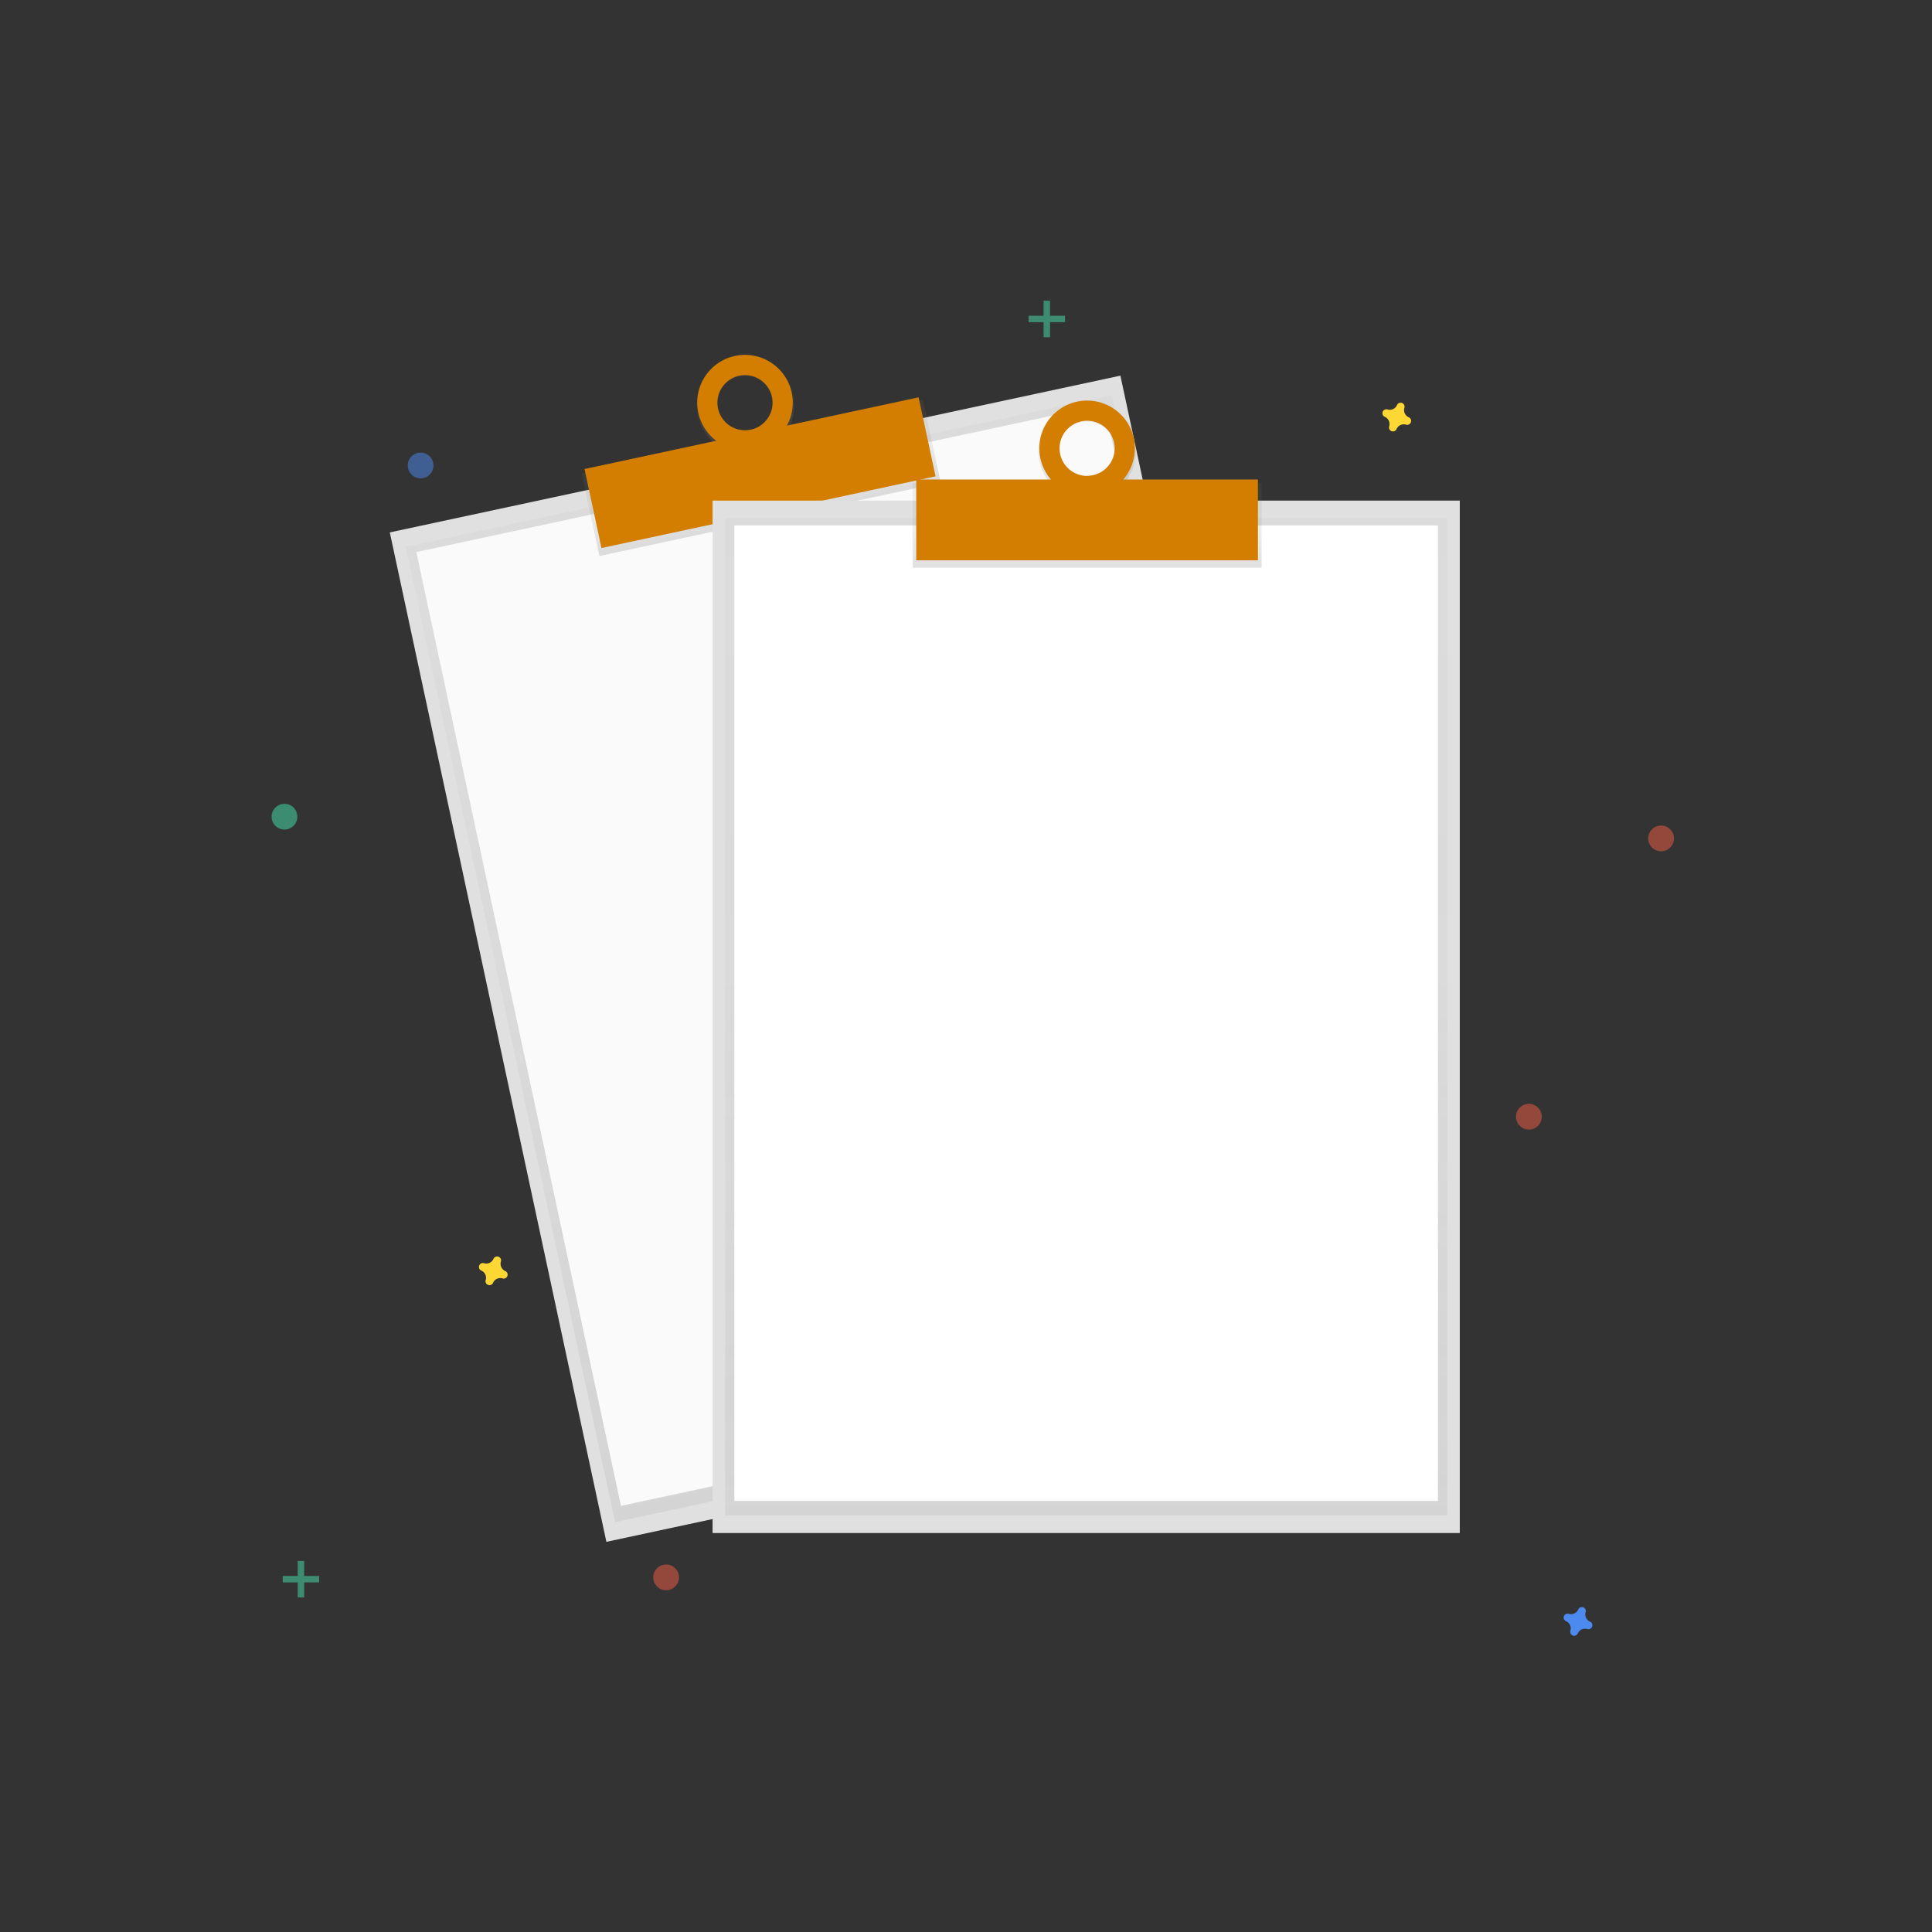 <svg xmlns="http://www.w3.org/2000/svg" xmlns:xlink="http://www.w3.org/1999/xlink" width="1000" height="1000"><rect width="100%" height="100%" fill="#333333" stroke="none"/><defs><linearGradient id="A" x1="536.01" x2="536.01" y1="736.17" y2="152.76" gradientUnits="userSpaceOnUse"><stop stop-color="gray" stop-opacity=".25" offset="0"/><stop stop-color="gray" stop-opacity=".12" offset=".54"/><stop stop-color="gray" stop-opacity=".1" offset="1"/></linearGradient><linearGradient id="B" x1="476.25" x2="476.25" y1="188.05" y2="138.6" xlink:href="#A"/><linearGradient id="C" x1="473.191" x2="460.933" y1="149.004" y2="91.875" xlink:href="#A"/><linearGradient id="D" x1="472.78" x2="472.78" y1="712.1" y2="128.69" xlink:href="#A"/><linearGradient id="E" x1="473.32" x2="473.32" y1="157.7" y2="108.25" xlink:href="#A"/><linearGradient id="F" x1="663.24" x2="663.24" y1="177.96" y2="119.52" xlink:href="#A"/><linearGradient id="G" xlink:href="#A"/><path id="H" d="M771.08 772.56a4.61 4.61 0 0 1-2.57-5.57 2.22 2.22 0 0 0 .1-.51 2.31 2.31 0 0 0-4.15-1.53 2.22 2.22 0 0 0-.26.45 4.61 4.61 0 0 1-5.57 2.57 2.22 2.22 0 0 0-.51-.1 2.31 2.31 0 0 0-1.53 4.15 2.22 2.22 0 0 0 .45.26 4.61 4.61 0 0 1 2.57 5.57 2.22 2.22 0 0 0-.1.51 2.31 2.31 0 0 0 4.15 1.53 2.22 2.22 0 0 0 .26-.45 4.61 4.61 0 0 1 5.57-2.57 2.22 2.22 0 0 0 .51.1 2.31 2.31 0 0 0 1.53-4.15 2.22 2.22 0 0 0-.45-.26z"/></defs><g transform="matrix(.885 0 0 .885 140.588 155.656)"><path fill="#e0e0e0" d="M69.12 135.5l427.295-91.682L623.09 634.19l-427.295 91.682z"/><path transform="rotate(347.89 160.03 1309.8)" fill="url(#G)" d="M324.9 152.76h422.25v583.4H324.9z" opacity=".5"/><path fill="#fafafa" d="M84.64 146.994L486.98 60.666 606.67 618.5l-402.343 86.328z"/><path transform="rotate(347.89 100.28 1028.7)" fill="url(#B)" d="M374.18 138.6h204.14v49.45H374.18z"/><path transform="translate(-189.92 -59.59)" d="m460.93 91.9c-15.41 3.31-25.16 18.78-21.77 34.55s18.62 25.89 34 22.58 25.16-18.78 21.77-34.55-18.59-25.89-34-22.58zm9.67 45.1a16.86 16.86 0 1 1 12.56-20 16.66 16.66 0 0 1-12.56 20z" fill="url(#C)"/><g fill="#d37e01"><path d="M183.004 98.422l195.393-41.924 9.917 46.218L192.92 144.64z"/><path d="M271 32.3c-15.08 3.237-24.683 18.087-21.447 33.168s18.086 24.684 33.167 21.448 24.685-18.085 21.45-33.167a27.93 27.93 0 0 0-33.17-21.45zm9.24 43.1a16.12 16.12 0 0 1-16.917-24.516 16.12 16.12 0 0 1 29.297 5.376c1.866 8.704-3.677 17.272-12.38 19.14z"/></g><path fill="#e0e0e0" d="M257.9 116.9H694.9v603.82H257.9z"/><path fill="url(#D)" d="M265.28 127.12h422.25v583.4H265.28z" opacity=".5"/><path fill="#fff" d="M270.65 131.42h411.5v570.52h-411.5z"/><path fill="url(#E)" d="M374.87 106.68H579v49.45H374.87z"/><path transform="translate(-189.92 -59.59)" d="m666.86 118c-15.76 0-28.54 13.08-28.54 29.22s12.78 29.22 28.54 29.22 28.54-13.08 28.54-29.22-12.78-29.22-28.54-29.22zm0 46.08a16.86 16.86 0 1 1 16.46-16.86 16.66 16.66 0 0 1-16.46 16.78z" fill="url(#F)"/><g fill="#d37e01"><path d="M377.02 104.56h199.84v47.27H377.02z"/><path d="M476.94 58.4a27.93 27.93 0 0 0-19.749 47.679A27.93 27.93 0 0 0 504.87 86.34c0-15.425-12.505-27.93-27.93-27.93zm0 44.05c-8.895-.01-16.1-7.225-16.1-16.12s7.205-16.11 16.1-16.12 16.118 7.185 16.14 16.08a16.12 16.12 0 0 1-16.14 16.11z"/></g><g fill="#47e6b1"><g opacity=".5"><path d="M15.27 737.05h3.76v21.33h-3.76z"/><path d="M27.82 745.84v3.76H6.5v-3.76z"/></g><g opacity=".5"><path d="M451.5 0h3.76v21.33h-3.76z"/><path d="M464.035 8.785v3.76h-21.33v-3.76z"/></g></g><use xlink:href="#H" fill="#4d8af0" opacity=".5"/><g fill="#fdd835"><use xlink:href="#H" x="-634.41" y="-205.06" opacity=".5"/><use xlink:href="#H" x="-106" y="-704.38" opacity=".5"/></g><g fill="#f55f44"><circle cx="812.64" cy="314.47" r="7.53" opacity=".5"/><circle cx="230.73" cy="746.65" r="7.53" opacity=".5"/><circle cx="735.31" cy="477.23" r="7.53" opacity=".5"/></g><circle cx="87.14" cy="96.35" r="7.53" fill="#4d8af0" opacity=".5"/><circle cx="7.53" cy="301.76" r="7.53" fill="#47e6b1" opacity=".5"/></g></svg>